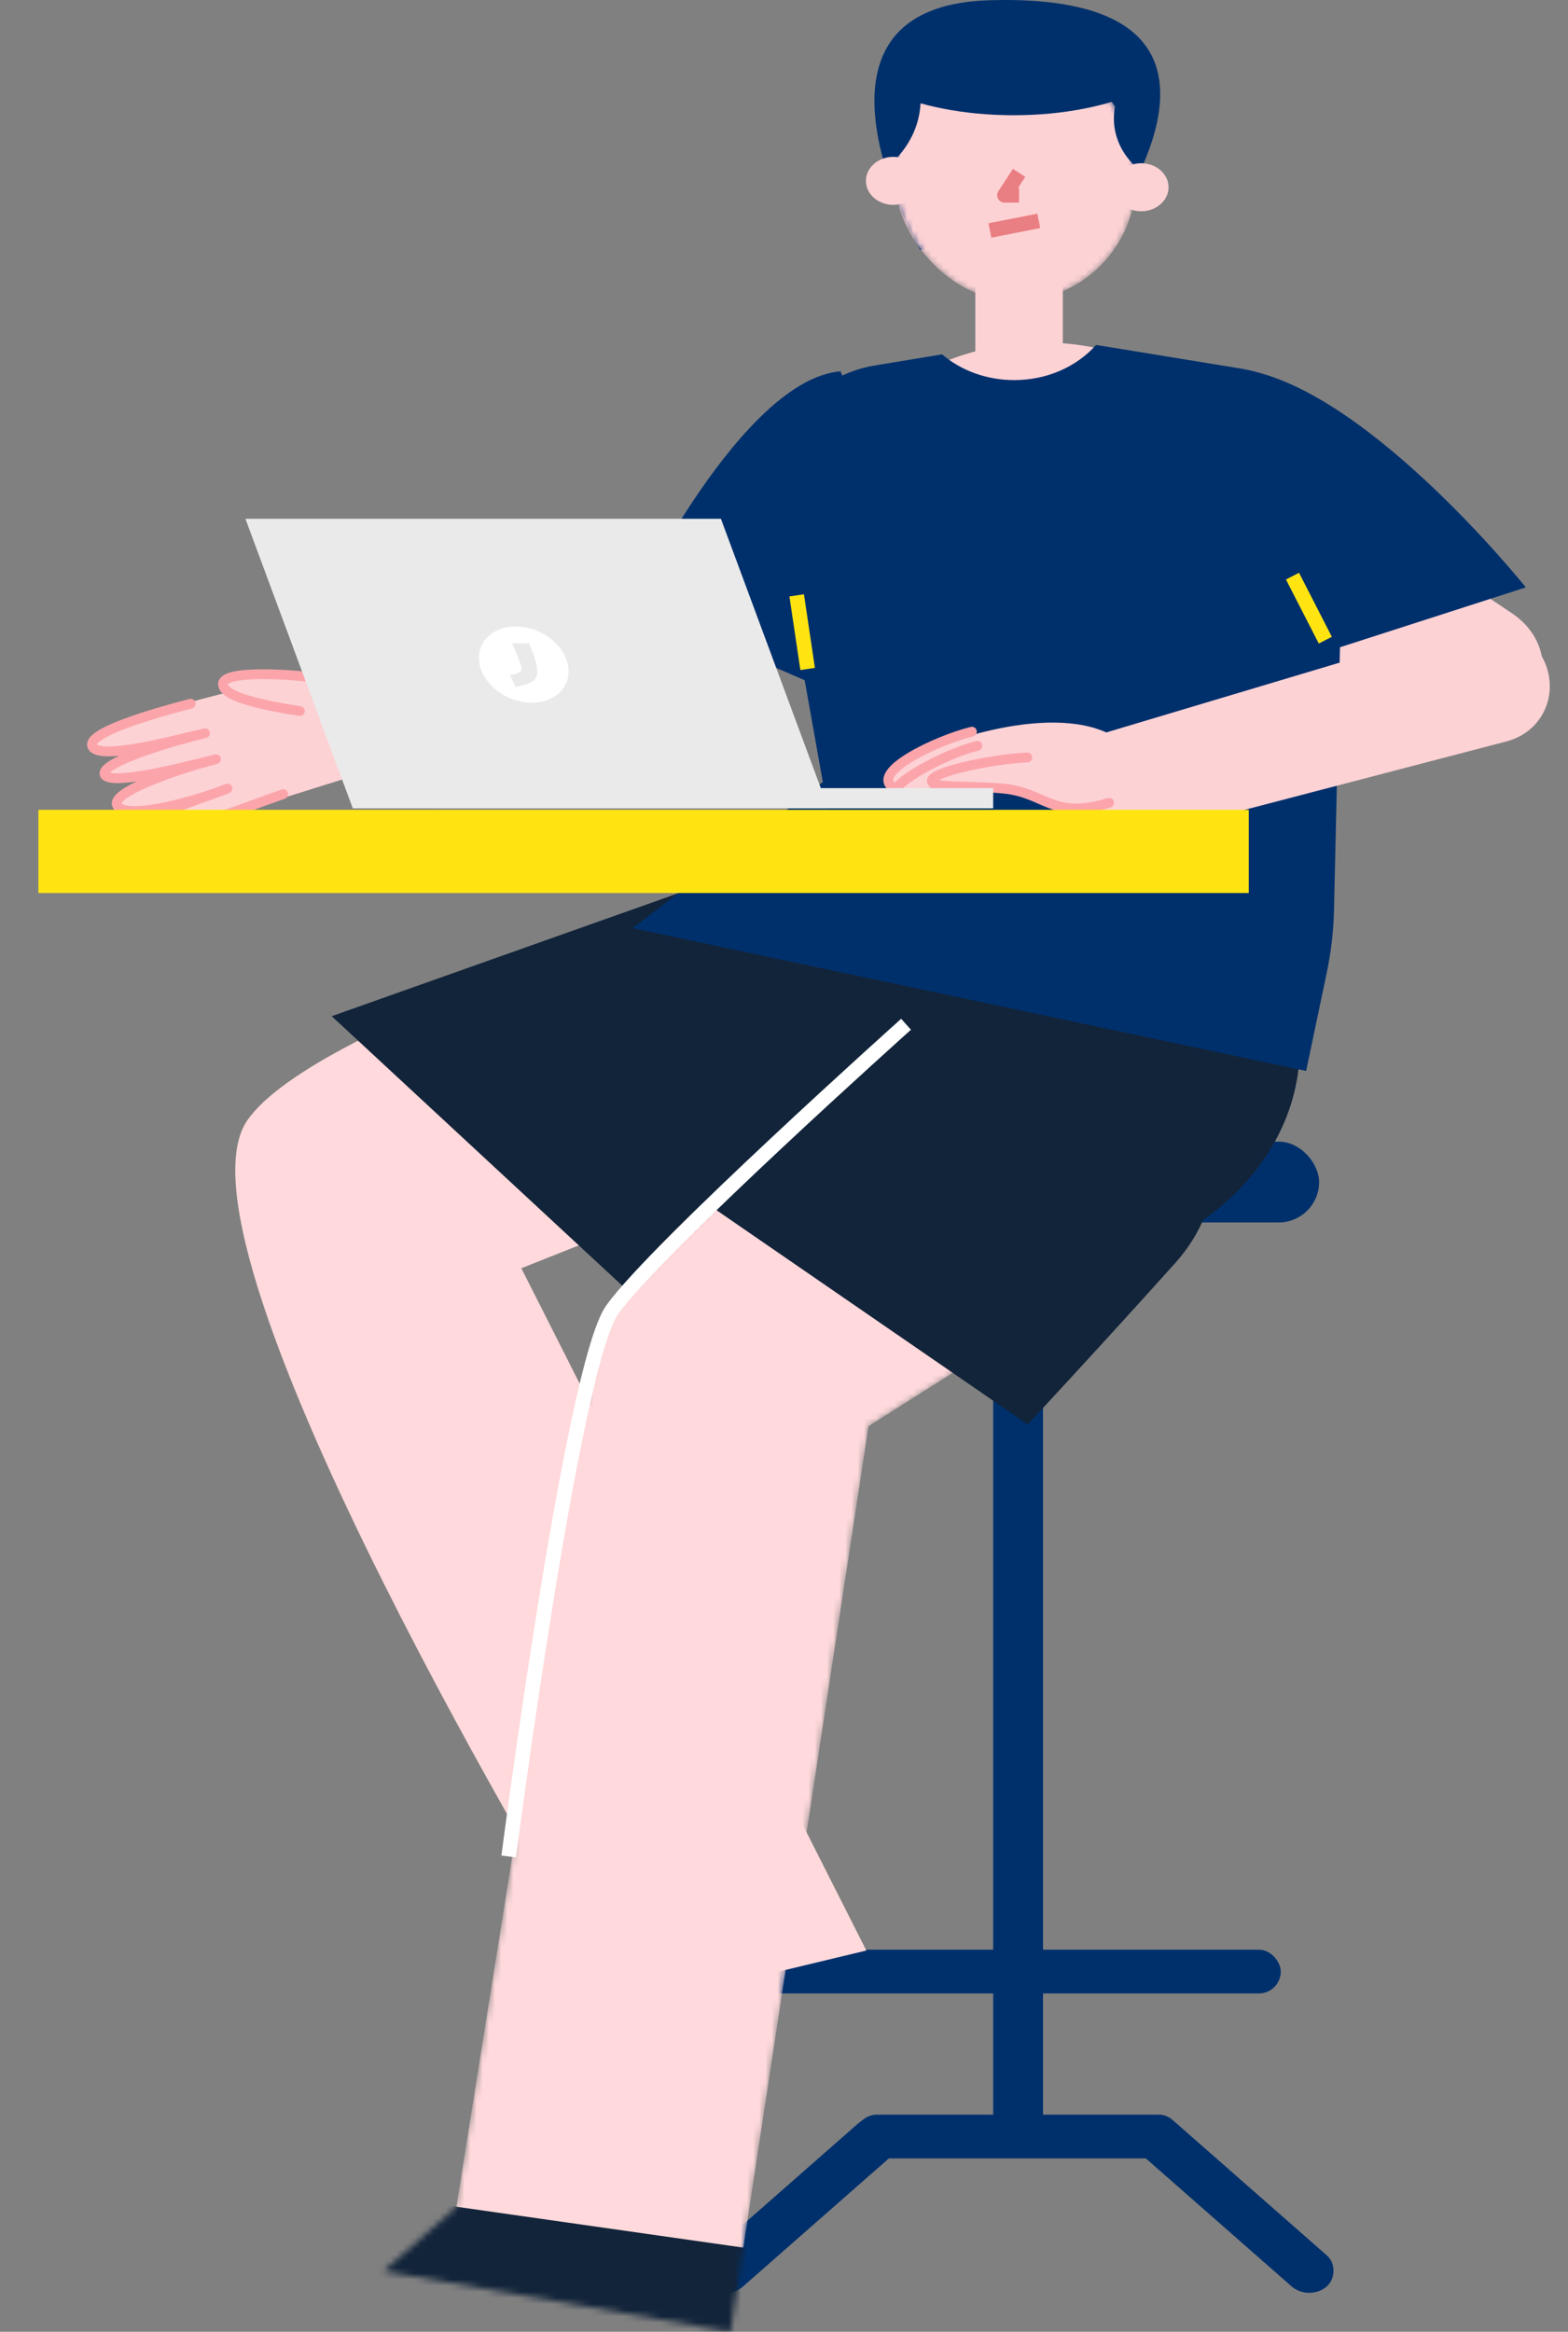 <svg width="255" height="379" viewBox="0 0 255 379" fill="none" xmlns="http://www.w3.org/2000/svg">
<rect x="0" y="0" width="255" height="379" fill="#808080" stroke="none"/>
<path d="M161.012 0.035C126.89 0.994 149.625 40.582 149.625 40.582L177.587 40.582C177.587 40.582 211.384 -1.381 161.012 0.035Z" fill="#00306C"/>
<mask id="mask0_111:176" style="mask-type:alpha" maskUnits="userSpaceOnUse" x="145" y="7" width="40" height="42">
<rect x="145.571" y="7.806" width="39.13" height="41.099" rx="19.565" fill="#FDD2D5"/>
</mask>
<g mask="url(#mask0_111:176)">
<rect x="145.571" y="7.806" width="39.13" height="41.099" rx="19.565" fill="#FDD2D5"/>
<ellipse cx="132.528" cy="16.13" rx="17.194" ry="15.087" fill="#00306C"/>
<ellipse cx="194.187" cy="19.251" rx="13.043" ry="11.445" fill="#00306C"/>
<ellipse cx="164.84" cy="5.204" rx="29.348" ry="13.526" fill="#00306C"/>
</g>
<ellipse cx="185.591" cy="30.436" rx="4.447" ry="3.902" fill="#FDD2D5"/>
<ellipse cx="145.275" cy="29.396" rx="4.447" ry="3.902" fill="#FDD2D5"/>
<rect x="158.615" y="43.183" width="14.229" height="18.729" fill="#FDD2D5"/>
<path d="M165.729 28.096L163.358 31.737H165.729" stroke="#E97E83" stroke-width="2.389" stroke-linejoin="round"/>
<path d="M160.986 37.46L168.936 35.899" stroke="#E97E83" stroke-width="2.389" stroke-linejoin="round"/>
<rect x="116.615" y="185.557" width="97.908" height="13.133" rx="6.567" fill="#00306C"/>
<rect x="169.623" y="192.671" width="155.958" height="8.107" rx="4.054" transform="rotate(90 169.623 192.671)" fill="#00306C"/>
<rect x="192.073" y="350.818" width="53.008" height="7.114" rx="3.557" transform="rotate(-180 192.073 350.818)" fill="#00306C"/>
<rect x="208.287" y="324.004" width="85.436" height="7.114" rx="3.557" transform="rotate(-180 208.287 324.004)" fill="#00306C"/>
<rect width="40.176" height="7.627" rx="3.813" transform="matrix(-0.752 -0.66 0.752 -0.66 212.917 374.138)" fill="#00306C"/>
<rect width="40.176" height="7.627" rx="3.813" transform="matrix(0.752 -0.66 -0.752 -0.66 117.983 374.138)" fill="#00306C"/>
<ellipse rx="40.612" ry="38.758" transform="matrix(-1 0 0 1 169.583 94.425)" fill="#FDD2D5"/>
<path d="M122.449 170.121C122.449 190.521 142.357 207.058 166.915 207.058C191.473 207.058 211.381 190.521 211.381 170.121C211.381 149.721 191.473 133.183 166.915 133.183C142.357 133.183 122.449 149.721 122.449 170.121Z" fill="#12243A"/>
<path d="M138.681 66.746C132.759 63.76 124.916 65.983 121.162 71.713L97.846 107.309C94.092 113.039 95.85 120.105 101.772 123.092C107.694 126.079 115.537 123.855 119.291 118.125L142.607 82.529C146.361 76.799 144.603 69.733 138.681 66.746Z" fill="#FDD2D5"/>
<path d="M118.977 114.332C118.368 108.537 113.039 104.304 107.264 105.027L54.36 111.645L55.599 125.63L109.07 125.368C115.038 125.339 119.601 120.258 118.977 114.332Z" fill="#FDD2D5"/>
<path d="M175.9 66.421C180.047 61.658 187.872 60.789 193.377 64.48L245.941 99.72C251.446 103.41 252.547 110.263 248.401 115.026C244.254 119.788 236.43 120.658 230.925 116.967L178.36 81.727C172.855 78.036 171.754 71.184 175.9 66.421Z" fill="#FDD2D5"/>
<path d="M40.216 182.1C51.163 166.25 117.347 145.782 148.032 136.989C157.189 134.365 166.815 138.569 171.335 146.953C177.19 157.815 172.264 171.353 160.798 175.912L84.784 206.135L140.889 317.026L89.769 329.316L95.067 316.479C95.067 316.479 25.88 202.857 40.216 182.1Z" fill="#FFD9DB"/>
<path d="M53.944 165.167L103.59 211.186C103.59 211.186 129.087 192.139 147.897 176.202C155.39 169.853 156.321 159.332 150.632 150.904C144.365 141.62 131.897 137.527 121.314 141.279L53.944 165.167Z" fill="#12243A"/>
<mask id="mask1_111:176" style="mask-type:alpha" maskUnits="userSpaceOnUse" x="62" y="165" width="125" height="214">
<path d="M96.972 218.117C98.694 209.162 129.013 184.419 147.268 170.218C155.399 163.892 166.612 163.602 175.218 169.265C190.133 179.081 189.932 201.024 174.84 210.564L141.25 231.797L118.799 379L62.362 369.15L74.211 358.753C74.211 358.753 94.5 230.977 96.972 218.117Z" fill="#FFD9DB"/>
</mask>
<g mask="url(#mask1_111:176)">
<path d="M96.972 218.117C98.694 209.162 129.013 184.419 147.268 170.218C155.399 163.892 166.612 163.602 175.218 169.265C190.133 179.081 189.932 201.024 174.84 210.564L141.25 231.797L118.799 379L62.362 369.15L74.211 358.753C74.211 358.753 94.5 230.977 96.972 218.117Z" fill="#FFD9DB"/>
<rect width="76.48" height="16.668" transform="matrix(0.99 0.141 -0.181 0.983 53.649 355.743)" fill="#12243A"/>
</g>
<path d="M107.888 190.755L167.131 231.524C167.131 231.524 178.795 219.014 191.108 205.305C202.469 192.656 198.847 173.78 183.539 163.762C170.935 155.515 154.056 155.784 142.662 164.415L107.888 190.755Z" fill="#12243A"/>
<path fill-rule="evenodd" clip-rule="evenodd" d="M153.211 57.597L142.22 59.412C131.275 61.219 123.92 71.624 125.866 82.544L133.81 127.102L102.898 150.857L212.414 174.065L215.757 158.151C216.471 154.752 216.87 151.294 216.949 147.821L218.496 80.006C218.722 70.081 211.601 61.506 201.802 59.907L179.486 56.265C179.071 56.198 178.655 56.135 178.238 56.076C175.157 59.546 170.349 61.778 164.948 61.778C160.384 61.778 156.244 60.184 153.211 57.597Z" fill="#00306C"/>
<path d="M251.6 108.674C253.205 113.873 250.286 119.126 245.028 120.498L186.364 135.814C181.812 137.003 176.884 134.514 175.097 130.125C173.184 125.423 175.586 120.341 180.404 118.901L238.36 101.573C243.85 99.931 249.903 103.178 251.6 108.674Z" fill="#FDD2D5"/>
<path d="M147.35 166.479C147.35 166.479 106.88 202.696 99.585 212.847C93.078 221.902 82.727 301.743 82.727 301.743" stroke="white" stroke-width="2.389"/>
<path d="M14.991 121.103C13.163 117.697 43.763 110.848 49.925 109.508C66.347 107.881 67.566 121.65 56.019 126.587C49.916 128.413 23.723 137.198 22.101 134.957C21.025 132.774 31.857 129.855 37.643 127.908C31.962 129.783 19.842 133.438 18.576 130.922C17.486 128.755 29.747 124.568 36.017 123.237C29.55 124.36 17.64 128.04 16.798 125.869C15.956 123.698 28.706 120.846 33.534 119.689C27.975 120.499 16.16 123.282 14.991 121.103Z" fill="#FDD2D5"/>
<path d="M31.009 114.377C24.967 115.942 14.059 119.094 15.018 121.295C16.062 123.689 28.234 120.333 33.333 119.18C28.231 120.389 16.048 123.946 17.048 125.95C18.195 127.627 28.898 124.977 35.125 123.397C28.975 124.957 17.873 128.785 19.063 130.892C20.233 133.357 31.355 130.414 36.999 128.166C31.36 130.319 22.029 133.202 22.759 134.758C24.104 137.622 40.089 131.115 46.048 129.071" stroke="#FBA5AB" stroke-width="1.592" stroke-linecap="round" stroke-linejoin="round"/>
<path d="M35.965 111.016C35.813 113.248 47.352 115.223 53.14 115.932L52.223 110.141C46.867 109.503 36.116 108.784 35.965 111.016Z" fill="#FDD2D5"/>
<path d="M48.768 115.576C43.058 114.68 36.029 113.295 36.276 111.086C36.522 108.878 47.47 109.534 52.754 110.345" stroke="#FBA5AB" stroke-width="1.592" stroke-linecap="round" stroke-linejoin="round"/>
<path d="M155.752 128.102C163.158 126.754 170.737 131.571 175.534 131.512C179.836 131.459 181.682 130.82 184.674 128.595C190.02 124.619 185.917 122.082 180.536 119.343C170.284 114.125 151.3 120.939 145.601 124.586C143.36 126.019 144.922 127.586 144.922 127.586C144.922 127.586 145.133 128.445 145.981 129.091C147.254 130.06 149 129.33 155.752 128.102Z" fill="#FDD2D5"/>
<path d="M158.959 121.229C153.327 122.584 143.899 127.896 145.725 129.206C147.55 130.516 153.4 128.071 153.4 128.071" stroke="#FBA5AB" stroke-width="1.592" stroke-linecap="round" stroke-linejoin="round"/>
<path d="M167.079 123.114C161.456 123.353 150.25 125.635 151.655 127.204C152.432 128.071 158.929 127.718 163.382 128.192C170.161 128.914 171.211 133.28 180.382 130.477" stroke="#FBA5AB" stroke-width="1.592" stroke-linecap="round" stroke-linejoin="round"/>
<path d="M158.059 118.926C152.427 120.28 141.166 125.614 145.384 128.093" stroke="#FBA5AB" stroke-width="1.592" stroke-linecap="round" stroke-linejoin="round"/>
<rect x="6.245" y="131.623" width="196.836" height="13.526" fill="#FFE412"/>
<path d="M211.806 107.171L248.14 95.471C248.14 95.471 220.511 60.917 200.152 59.828C197.418 65.582 198.586 76.426 198.586 76.426C198.586 76.426 203.663 100.369 211.806 107.171Z" fill="#00306C"/>
<path d="M132.649 111.333L102.884 98.45C102.884 98.45 120.557 61.719 136.679 60.349C139.386 66.144 142.014 77.891 142.014 77.891C142.014 77.891 140.71 104.48 132.649 111.333Z" fill="#00306C"/>
<path d="M215.531 104.049L210.195 93.644" stroke="#FFE412" stroke-width="2.389"/>
<path d="M131.343 108.732L129.564 96.766" stroke="#FFE412" stroke-width="2.389"/>
<rect x="70.47" y="128.099" width="91.048" height="3.283" fill="#EAEAEA"/>
<path d="M117.242 84.321H39.913L57.374 131.382H134.703L117.242 84.321Z" fill="#EAEAEA"/>
<ellipse rx="7.172" ry="6.324" transform="matrix(1 0 0.205 0.979 85.175 108.022)" fill="white"/>
<path d="M86.061 104.569H83.254C83.878 105.937 84.813 108.016 84.813 108.673C84.813 109.494 83.566 109.494 82.942 109.767L83.878 111.683C84.813 111.409 86.996 111.135 87.308 109.767C87.636 108.327 86.684 106.21 86.061 104.569Z" fill="#EAEAEA"/>
</svg>
